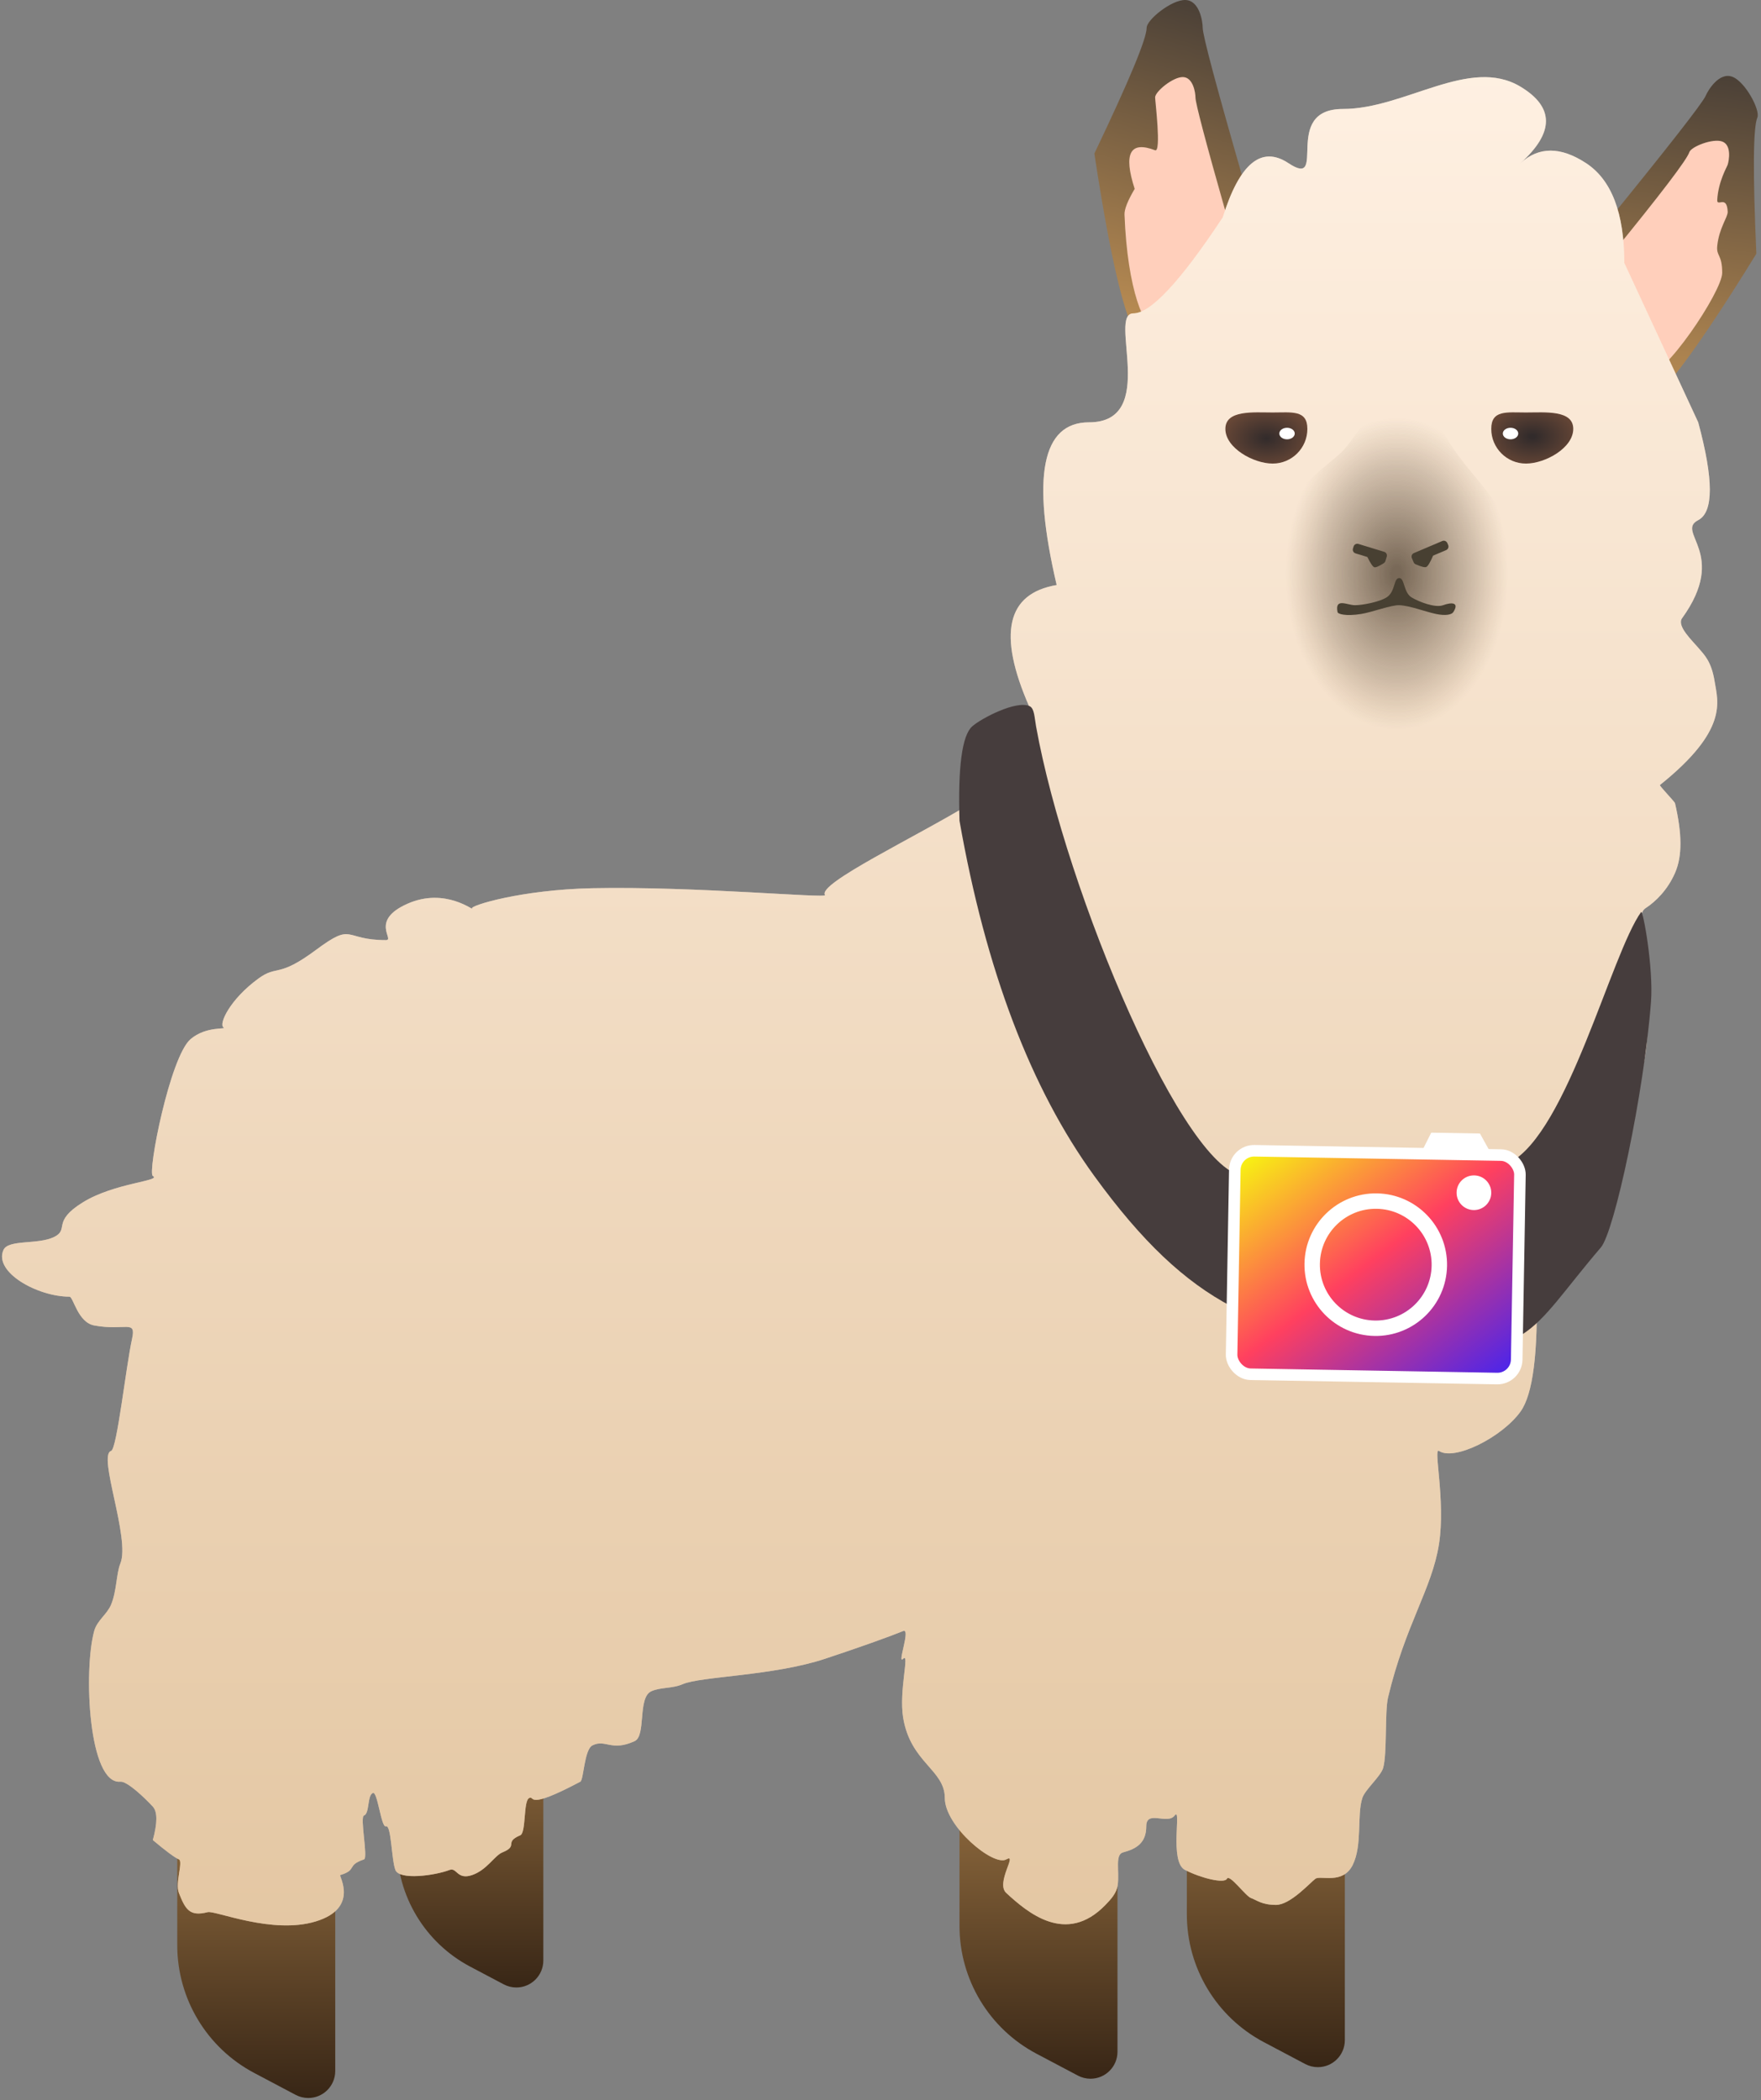 <?xml version="1.0" encoding="UTF-8"?>
<svg width="457px" height="545px" viewBox="0 0 457 545" version="1.1" xmlns="http://www.w3.org/2000/svg" xmlns:xlink="http://www.w3.org/1999/xlink">
    <rect x="0" y="0" width="457" height="545" fill="#808080" stroke="none"/>
    <!-- Generator: Sketch 52.1 (67048) - http://www.bohemiancoding.com/sketch -->
    <title>llama copy</title>
    <desc>Created with Sketch.</desc>
    <defs>
        <linearGradient x1="37.383%" y1="100%" x2="50%" y2="0%" id="linearGradient-1">
            <stop stop-color="#BF9054" offset="0%"></stop>
            <stop stop-color="#4C4137" offset="100%"></stop>
        </linearGradient>
        <linearGradient x1="50%" y1="0%" x2="50%" y2="100%" id="linearGradient-2">
            <stop stop-color="#BF9054" offset="0%"></stop>
            <stop stop-color="#382616" offset="100%"></stop>
        </linearGradient>
        <linearGradient x1="50%" y1="0%" x2="50%" y2="100%" id="linearGradient-3">
            <stop stop-color="#FFF8EA" offset="0%"></stop>
            <stop stop-color="#C7A266" offset="100%"></stop>
        </linearGradient>
        <path d="M274.221,151.81 C267.621,123.663 270.41,109.589 282.591,109.589 C300.862,109.589 287.359,81.323 294.11,81.323 C298.611,81.323 306.346,73.021 317.314,56.418 C321.679,42.397 327.362,37.704 334.363,42.338 C344.866,49.29 332.341,28.278 348.483,28.278 C364.625,28.278 381.372,14.547 394.584,22.493 C403.392,27.79 403.392,34.405 394.584,42.338 C399.326,38.004 405.001,38.004 411.61,42.338 C418.218,46.673 421.523,55.304 421.523,68.232 L440.705,109.589 C444.719,124.434 444.719,132.894 440.705,134.969 C434.683,138.08 448.676,143.58 436.515,160.429 C435.077,162.422 439.085,166.155 440.705,168.07 C442.296,169.951 444.116,171.543 444.97,176.86 C445.815,182.116 448.601,189.428 430.766,203.706 C430.56,203.871 434.594,208.031 434.683,208.414 C436.515,216.336 436.609,222.144 434.683,226.533 C432.757,230.921 429.699,233.938 426.976,235.71 C424.253,237.483 426.976,246.888 426.976,253.894 C426.976,260.9 431.685,280.651 414.659,297.57 C411.88,300.332 415.216,301.538 416.023,305.147 C417.08,309.876 416.109,317.105 414.659,321 C413.35,324.517 408.039,328.751 398.726,333.702 C399.201,350.958 397.821,361.826 394.584,366.303 C389.729,373.02 377.373,379.169 373.436,376.5 C371.867,375.436 375.191,389.378 373.436,400.658 C371.626,412.294 364.695,421.575 360.211,440.487 C359.341,444.155 360.004,455.109 358.942,458.762 C358.298,460.981 354.246,464.378 353.544,466.562 C352.08,471.123 353.599,478.789 351.041,483.943 C348.483,489.097 342.698,486.562 341.37,487.517 C340.043,488.472 334.882,494.304 331.139,494.304 C327.396,494.304 326.056,493.009 324.654,492.524 C323.253,492.039 319.072,486.181 318.406,487.517 C317.74,488.853 311.683,487.362 307.517,485.226 C303.35,483.089 306.75,468.584 304.836,471.111 C302.95,473.601 297.47,469.538 297.47,473.908 C297.47,478.278 294.856,479.772 291.442,480.677 C289.305,481.244 290.529,485.469 290.068,489.097 C289.792,491.264 288.244,492.893 286.88,494.304 C276.627,504.91 266.558,496.187 261.141,491.212 C258.287,488.591 264.226,480.714 261.141,482.496 C257.814,484.418 245.189,473.908 245.189,466.562 C245.189,459.217 236.297,457.413 234.375,445.712 C233.229,438.734 236.155,428.659 234.375,430.439 C232.708,432.106 236.467,422.387 234.375,423.241 C230.654,424.76 222.941,427.51 214.098,430.439 C200.612,434.907 181.834,434.976 177.124,437.042 C174.523,438.183 171.392,437.785 169.023,438.863 C165.399,440.512 167.747,450.411 164.693,451.811 C158.607,454.603 157.159,451.205 153.746,452.911 C151.604,453.982 151.488,461.858 150.598,462.331 C136.203,469.976 138.941,465.868 137.342,466.562 C135.768,467.246 136.58,475.566 135.017,476.235 C130.636,478.11 134.702,478.923 130.378,480.677 C128.308,481.516 126.405,485.226 122.507,486.562 C118.61,487.898 118.551,484.515 116.693,485.226 C112.86,486.691 103.643,487.955 102.604,485.226 C101.565,482.496 101.565,473.406 100.146,473.908 C98.932,474.338 97.99,464.833 96.786,465.256 C95.276,465.785 95.954,470.596 94.46,471.111 C93.337,471.498 95.575,482.12 94.46,482.496 C89.788,484.075 92.834,485.188 88.303,486.562 C87.856,486.697 93.315,495.107 81.971,498.581 C70.628,502.055 55.844,495.683 53.896,496.187 C49.156,497.414 48.089,495.392 46.43,491.212 C45.399,488.614 47.591,483.014 46.43,482.496 C45.288,481.987 43.031,480.313 39.66,477.475 C40.879,473.023 40.879,470.133 39.66,468.803 C37.832,466.81 33.064,462.159 31.236,462.331 C22.962,463.11 21.632,433.496 24.439,423.241 C25.2,420.46 27.754,418.961 28.835,416.368 C30.308,412.839 30.169,408.307 31.236,405.709 C33.879,399.275 25.263,377.535 28.835,376.5 C30.348,376.062 32.678,354.657 34.266,347.432 C35.399,342.278 32.507,345.453 24.439,343.937 C20.147,343.131 19.032,336.475 18.022,336.475 C9.769,336.475 -1.672,330.146 0.895,324.357 C2.137,321.555 9.782,323.041 14,321 C18.125,319.004 13.29,317.065 21.509,311.988 C29.728,306.91 42.07,306.447 39.66,305.147 C38.214,304.368 44.118,274.191 49.457,269.644 C53.529,266.177 58.933,267.198 58.01,266.606 C56.691,265.761 59.638,259.321 67.099,253.894 C72.039,250.301 72.039,253.894 81.971,246.514 C91.903,239.134 88.931,243.95 100.146,243.95 C102.604,243.95 95.785,238.931 105.734,234.515 C115.683,230.099 123.241,236.677 122.507,235.71 C121.969,235 135.27,230.866 153.746,230.482 C180.16,229.933 214.744,233.192 214.098,232.249 C212.069,229.285 237.79,217.137 252.039,208.414 C256.326,205.79 245.189,200.977 252.039,190.001 C257.031,182.002 268.035,185.486 267.112,183.382 C258.841,164.531 261.211,154.007 274.221,151.81 Z" id="path-4"></path>
        <radialGradient cx="50%" cy="51.029%" fx="50%" fy="51.029%" r="63.179%" gradientTransform="translate(0.5,0.51),scale(1,0.711),rotate(-90),scale(1,0.714),translate(-0.5,-0.51)" id="radialGradient-5">
            <stop stop-color="#3A2B1B" stop-opacity="0.662" offset="4.794%"></stop>
            <stop stop-color="#44321F" stop-opacity="0.22" offset="69.459%"></stop>
            <stop stop-color="#664A2B" stop-opacity="0" offset="100%"></stop>
        </radialGradient>
        <linearGradient x1="0%" y1="0%" x2="102%" y2="101%" id="linearGradient-6">
            <stop stop-color="#F7FF0D" offset="0%"></stop>
            <stop stop-color="#FF405F" offset="47.762%"></stop>
            <stop stop-color="#3B22F7" offset="100%"></stop>
        </linearGradient>
        <radialGradient cx="50%" cy="53.054%" fx="50%" fy="53.054%" r="149.252%" gradientTransform="translate(0.5,0.531),scale(0.625,1),rotate(90),scale(1,1.589),translate(-0.5,-0.531)" id="radialGradient-7">
            <stop stop-color="#322B2B" offset="0%"></stop>
            <stop stop-color="#C27649" offset="100%"></stop>
        </radialGradient>
        <radialGradient cx="50%" cy="50%" fx="50%" fy="50%" r="159.691%" gradientTransform="translate(0.5,0.5),scale(0.625,1),rotate(90),scale(1,1.589),translate(-0.5,-0.5)" id="radialGradient-8">
            <stop stop-color="#322B2B" offset="1.912%"></stop>
            <stop stop-color="#C27649" offset="95.376%"></stop>
        </radialGradient>
    </defs>
    <g id="Page-1" stroke="none" stroke-width="1" fill="none" fill-rule="evenodd">
        <g id="llama-copy" fill-rule="nonzero">
            <path d="M323.248,48.753 C315.826,23.075 312.115,9.228 312.115,7.212 C312.115,5.678 311.337,0.126 307.648,0.002 C304.066,-0.119 297.569,5.135 297.569,7.212 C297.569,10.023 293.046,20.901 284,39.844 C289.009,72.865 293.532,89.375 297.569,89.375 C301.605,89.375 310.165,75.834 323.248,48.753 Z" id="Path-2" fill="url(#linearGradient-1)"></path>
            <path d="M318.248,55.661 C312.906,36.879 310.235,26.75 310.235,25.276 C310.235,24.153 309.675,20.092 307.02,20.001 C304.442,19.913 299.766,23.756 299.766,25.276 C299.766,26.128 301.418,39.631 299.766,38.993 C293.255,36.481 291.488,39.819 294.463,49.007 C292.65,52.091 291.77,54.309 291.821,55.661 C292.583,75.643 297.128,85.375 299.766,85.375 C302.671,85.375 308.832,75.47 318.248,55.661 Z" id="Path-2-Copy-2" fill="#FFCFBB"></path>
            <path d="M269.5,426 L269.5,426 C280.822,426 290,435.178 290,446.5 L290,532.407 C290,536.273 286.866,539.407 283,539.407 C281.859,539.407 280.736,539.128 279.728,538.595 L268.971,532.907 C256.686,526.411 249,513.654 249,499.757 L249,446.5 C249,435.178 258.178,426 269.5,426 Z" id="Rectangle" fill="url(#linearGradient-2)"></path>
            <path d="M328.5,423 L328.5,423 C339.822,423 349,432.178 349,443.5 L349,529.407 C349,533.273 345.866,536.407 342,536.407 C340.859,536.407 339.736,536.128 338.728,535.595 L327.971,529.907 C315.686,523.411 308,510.654 308,496.757 L308,443.5 C308,432.178 317.178,423 328.5,423 Z" id="Rectangle-Copy" fill="url(#linearGradient-2)"></path>
            <path d="M122,411 L122,411 C132.493,411 141,419.507 141,430 L141,508.731 C141,512.597 137.866,515.731 134,515.731 C132.86,515.731 131.737,515.453 130.729,514.92 L122,510.306 C110.312,504.129 103,491.993 103,478.773 L103,430 C103,419.507 111.507,411 122,411 Z" id="Rectangle-Copy-2" fill="url(#linearGradient-2)"></path>
            <path d="M66.5,431 L66.5,431 C77.822,431 87,440.178 87,451.5 L87,537.407 C87,541.273 83.866,544.407 80,544.407 C78.859,544.407 77.736,544.128 76.728,543.595 L65.971,537.907 C53.686,531.411 46,518.654 46,504.757 L46,451.5 C46,440.178 55.178,431 66.5,431 Z" id="Rectangle-Copy-3" fill="url(#linearGradient-2)"></path>
            <path d="M455.459,66.702 C448.037,41.024 444.326,27.178 444.326,25.162 C444.326,23.628 443.548,18.076 439.859,17.952 C436.277,17.831 429.78,23.084 429.78,25.162 C429.78,27.973 425.257,38.85 416.211,57.793 C421.22,90.814 425.743,107.325 429.78,107.325 C433.816,107.325 442.376,93.784 455.459,66.702 Z" id="Path-2-Copy" fill="url(#linearGradient-1)" transform="translate(435.835, 62.637) scale(-1, 1) rotate(-23) translate(-435.835, -62.637) "></path>
            <path d="M447.829,66.425 C446.327,61.799 445.023,62.863 444.444,60.159 C443.45,55.513 444.793,52.235 444.278,50.876 C442.688,46.679 441.257,50.721 440.754,48.802 C439.541,44.167 440.511,39.984 440.511,39.281 C440.511,38.159 439.952,34.098 437.296,34.007 C434.718,33.919 430.042,37.762 430.042,39.281 C430.042,41.338 426.385,51.791 419.07,70.64 C428.38,88.572 434.488,97.538 437.394,97.538 C441.752,97.538 449.332,71.05 447.829,66.425 Z" id="Path-2-Copy-3" fill="#FFCFBB" transform="translate(433.547, 65.772) rotate(18) translate(-433.547, -65.772) "></path>
            <g id="Path">
                <use fill="#FFE9DB" xlink:href="#path-4"></use>
                <use fill-opacity="0.49" fill="url(#linearGradient-3)" xlink:href="#path-4"></use>
            </g>
            <path d="M267.234,183.263 C268.444,183.849 268.466,186.241 268.875,188.515 C276.6,231.502 307.687,305.178 323.248,305.178 C331.935,305.178 364.779,316.027 391.848,301.643 C406.839,293.677 418.065,247.633 425.889,236.657 C426.362,235.994 429.127,251.109 428.45,259.982 C426.623,283.909 418.965,319.579 415.452,323.689 C396.052,346.382 397.731,352.714 362.867,349.631 C328.004,346.549 308.768,339.274 284,305.178 C267.488,282.448 255.821,251.712 249,212.971 C248.577,199.034 249.666,190.882 252.266,188.515 C254.473,186.506 263.778,181.586 267.234,183.263 Z" id="Path-3" fill="#463D3D"></path>
            <path d="M362.484,193 C380.157,193 394.484,172.853 394.484,148 C394.484,135.285 384.425,126.325 378.396,118.141 C372.64,110.328 371.116,103 362.484,103 C356.542,103 352.026,114.173 347.258,118.141 C337.844,125.975 330.484,131.503 330.484,148 C330.484,172.853 344.811,193 362.484,193 Z" id="Oval" fill="url(#radialGradient-5)"></path>
            <path d="M351.702,142.07 L358.702,142.07 C359.254,142.07 359.702,142.517 359.702,143.07 L359.702,144.266 C359.702,144.503 359.617,144.732 359.464,144.913 C358.482,146.068 357.801,146.645 357.419,146.645 C357.008,146.645 356.172,145.973 354.914,144.629 L351.702,144.629 C351.149,144.629 350.702,144.181 350.702,143.629 L350.702,143.07 C350.702,142.517 351.149,142.07 351.702,142.07 Z" id="Rectangle" fill="#484032" transform="translate(355.202, 144.357) rotate(17) translate(-355.202, -144.357) "></path>
            <path d="M367.497,141.772 L375.496,141.772 C376.049,141.772 376.496,142.22 376.496,142.772 L376.496,143.938 C376.496,144.193 376.399,144.439 376.223,144.625 C375.137,145.773 374.383,146.348 373.96,146.348 C373.503,146.348 372.575,145.676 371.176,144.331 L367.497,144.331 C366.944,144.331 366.497,143.883 366.497,143.331 L366.497,142.772 C366.497,142.22 366.944,141.772 367.497,141.772 Z" id="Rectangle-Copy-4" fill="#484032" transform="translate(371.497, 144.06) scale(-1, 1) rotate(23) translate(-371.497, -144.06) "></path>
            <g id="camera" transform="translate(357.061, 326.167) rotate(1) translate(-357.061, -326.167) translate(318.561, 293.667)" stroke="#FFFFFF">
                <path d="M53.24,1.5 L51.796,4.5 L65.81,4.5 L64.077,1.5 L53.24,1.5 Z" id="Rectangle" stroke-width="3" fill="#FFFFFF"></path>
                <rect id="Rectangle" stroke-width="3" fill="url(#linearGradient-6)" x="1.5" y="5.5" width="74" height="58" rx="5"></rect>
                <circle id="Oval" stroke-width="4" cx="38.5" cy="34.5" r="16.5"></circle>
            </g>
            <path d="M330.276,120.291 C335.247,120.291 339.276,116.262 339.276,111.291 C339.276,106.321 335.247,107.036 330.276,107.036 C325.306,107.036 318,106.321 318,111.291 C318,116.262 325.306,120.291 330.276,120.291 Z" id="Oval" fill="url(#radialGradient-7)"></path>
            <path d="M399.276,120.291 C404.247,120.291 408.276,116.262 408.276,111.291 C408.276,106.321 404.247,107.036 399.276,107.036 C394.306,107.036 387,106.321 387,111.291 C387,116.262 394.306,120.291 399.276,120.291 Z" id="Oval-Copy" fill="url(#radialGradient-8)" transform="translate(397.638, 113.646) scale(-1, 1) translate(-397.638, -113.646) "></path>
            <ellipse id="Oval" fill="#FFFFFF" cx="334" cy="112.5" rx="2" ry="1.5"></ellipse>
            <ellipse id="Oval-Copy-2" fill="#FFFFFF" cx="392" cy="112.5" rx="2" ry="1.5"></ellipse>
            <circle id="Oval" fill="#FFFFFF" cx="382.5" cy="309.5" r="4.5"></circle>
            <path d="M351.635,157.041 C353.681,157.041 358.015,156.175 359.826,155.021 C362.184,153.52 361.597,150 363.13,150 C364.541,150 364.212,153.749 366.322,155.021 C368.265,156.193 372.464,157.806 374.511,157.041 C376.558,156.275 378.871,156.193 377.13,158.859 C376.711,159.5 375.119,159.843 372.625,159.31 C369.777,158.703 365.864,157.152 363.13,157.041 C361.063,156.956 356.146,158.845 353.28,159.31 C349.131,159.985 347.207,159.296 347.118,158.859 C346.339,155.021 349.589,157.041 351.635,157.041 Z" id="Rectangle" fill="#484032"></path>
        </g>
    </g>
</svg>